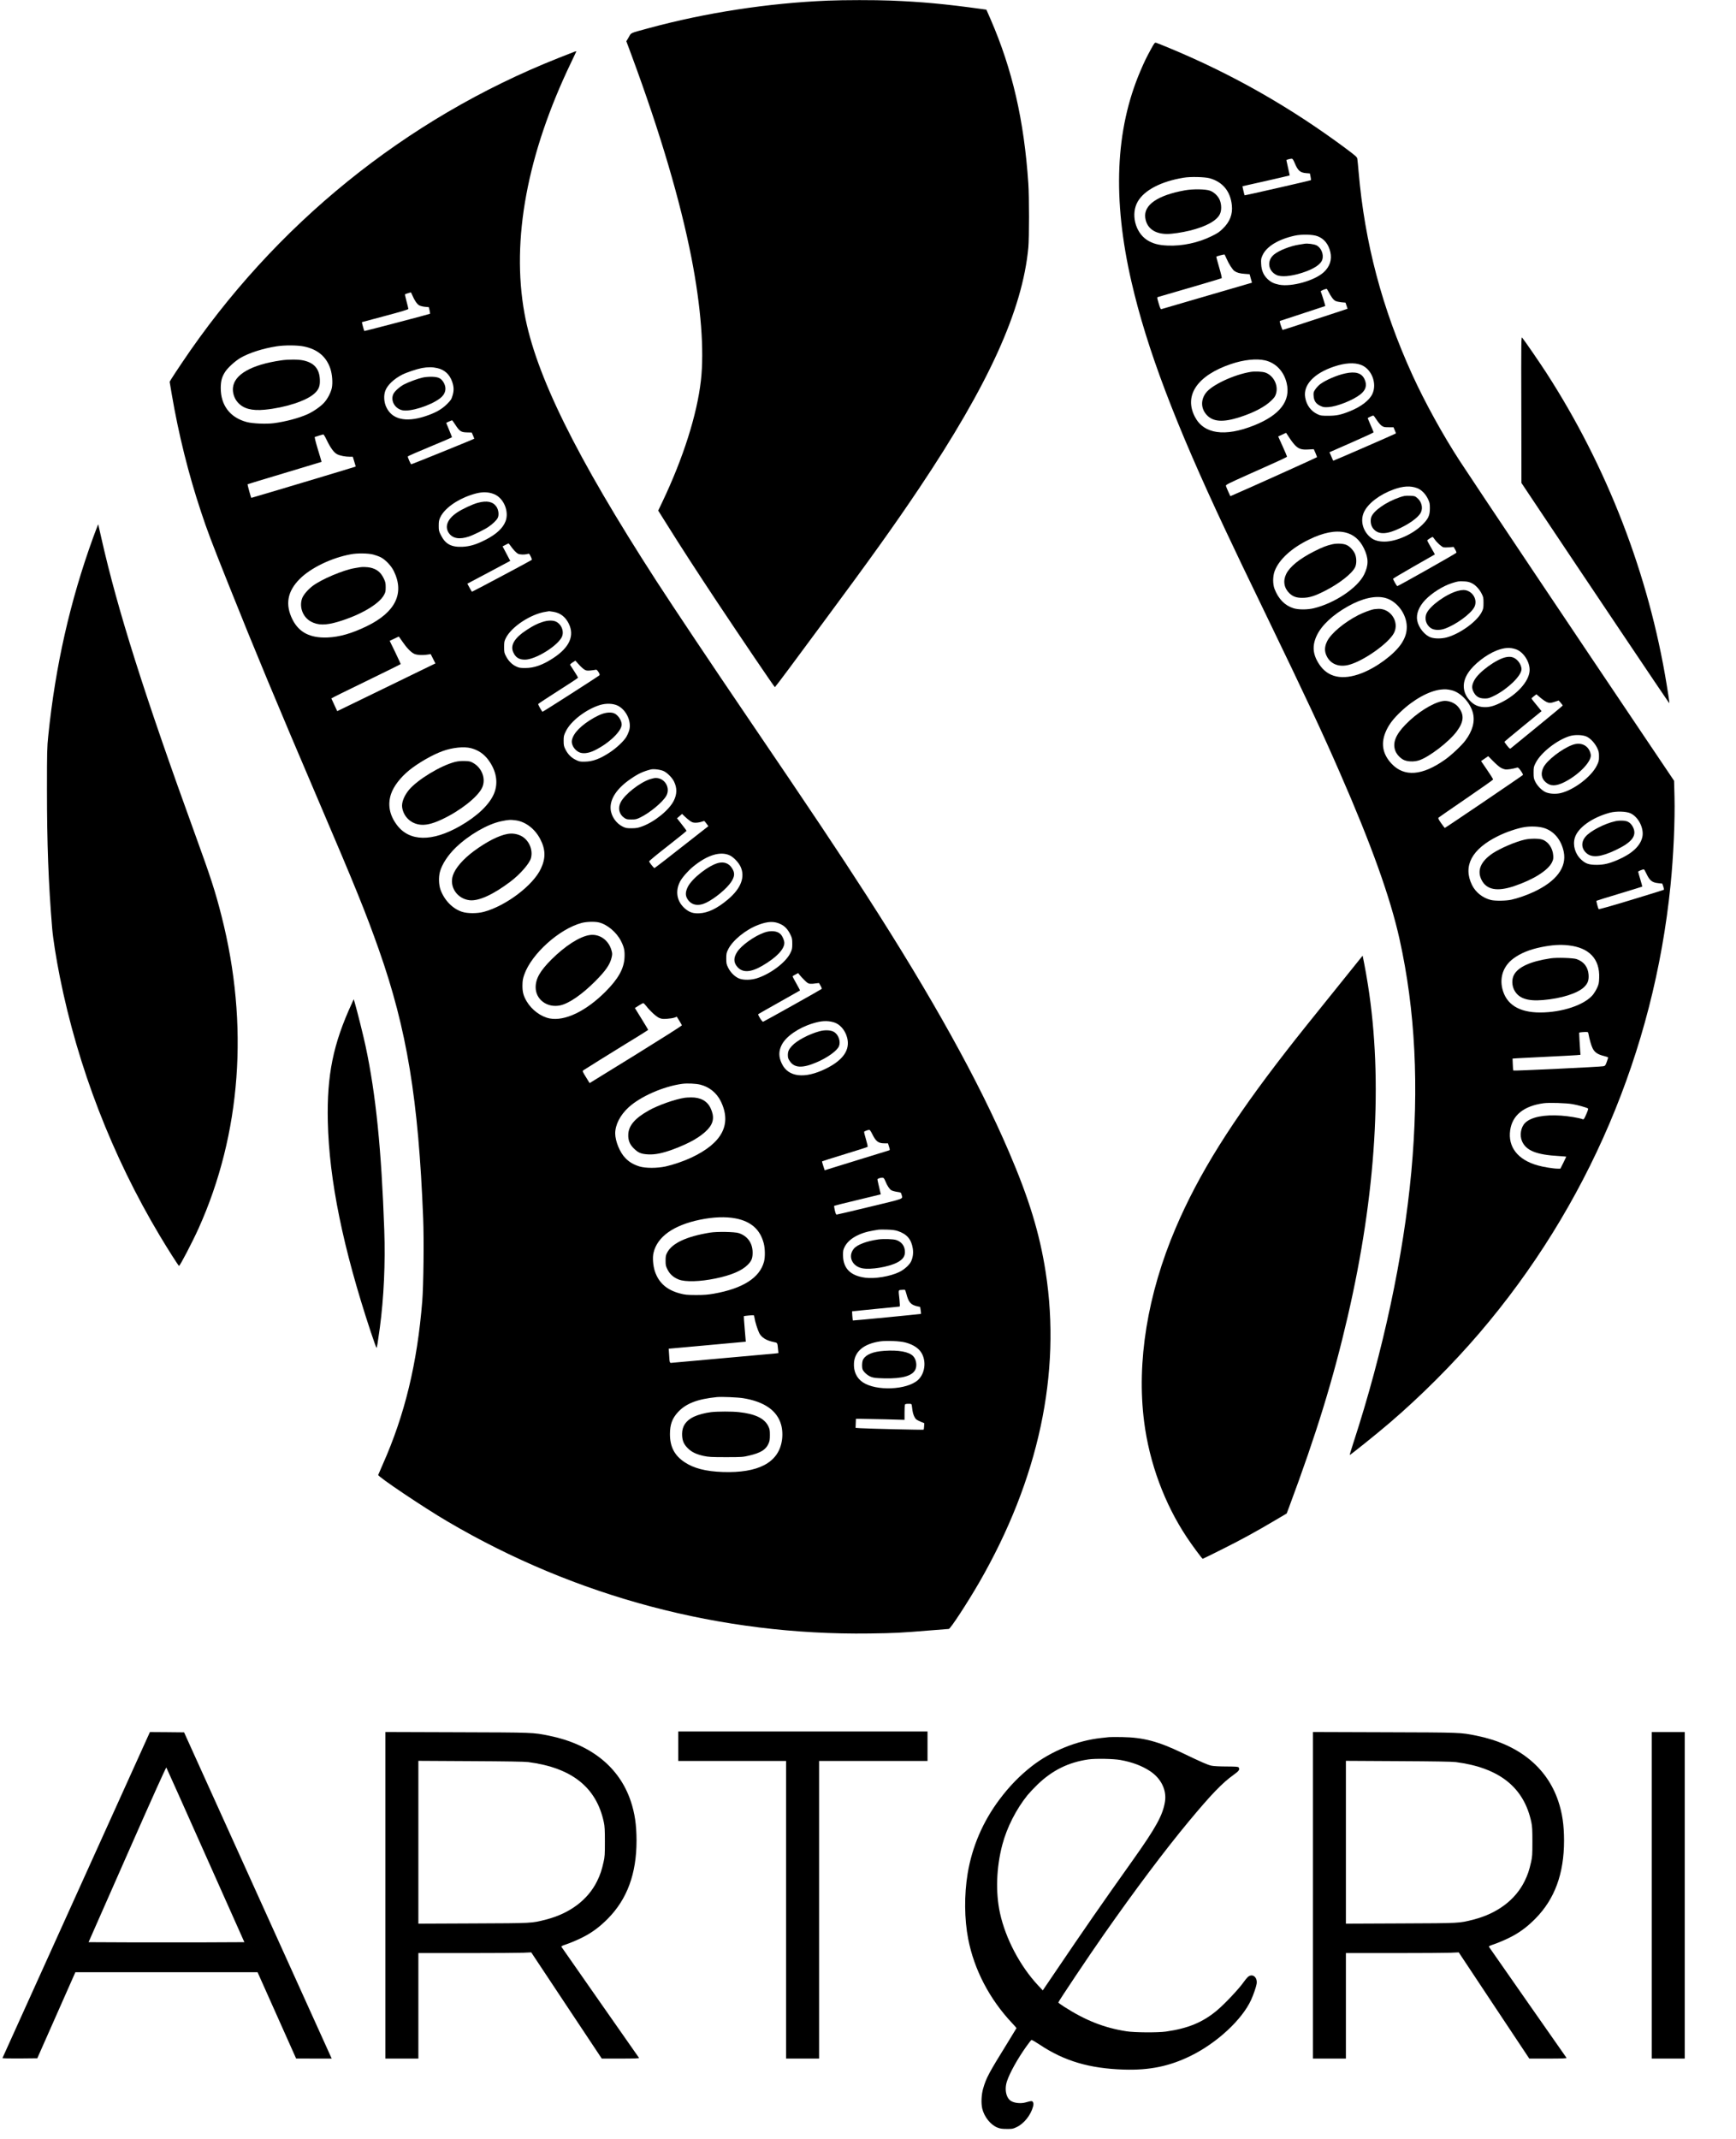 <?xml version="1.0" standalone="no"?>
<!DOCTYPE svg PUBLIC "-//W3C//DTD SVG 20010904//EN"
 "http://www.w3.org/TR/2001/REC-SVG-20010904/DTD/svg10.dtd">
<svg version="1.0" xmlns="http://www.w3.org/2000/svg"
 width="2946pt" height="3629pt" viewBox="0 0 2946 3629"
 preserveAspectRatio="xMidYMid meet">

<g transform="translate(0,3629) scale(0.1,-0.1)"
fill="#000000" stroke="none">
<path d="M14040 36279 c-1003 -42 -2062 -204 -3024 -465 -337 -92 -300 -75
-346 -155 l-41 -69 92 -247 c485 -1312 822 -2455 1013 -3428 162 -830 219
-1570 160 -2085 -66 -579 -301 -1316 -654 -2057 l-70 -147 157 -250 c231 -370
500 -784 836 -1291 422 -634 978 -1455 987 -1455 3 0 112 143 242 318 129 174
397 535 594 802 780 1052 1194 1631 1609 2250 1183 1766 1757 3030 1856 4090
15 160 15 862 0 1085 -72 1072 -271 1937 -641 2789 l-71 162 -87 12 c-618 85
-1009 121 -1532 142 -280 11 -793 11 -1080 -1z"/>
<path d="M19533 35458 c-85 -156 -113 -215 -181 -374 -425 -994 -475 -2170
-151 -3576 260 -1131 738 -2394 1597 -4218 190 -405 315 -665 702 -1465 660
-1365 940 -1963 1241 -2654 533 -1218 851 -2108 1008 -2811 269 -1211 334
-2504 201 -3955 -132 -1429 -479 -3053 -984 -4600 -36 -110 -63 -201 -61 -203
6 -6 474 370 675 543 533 456 1072 996 1525 1525 1836 2146 2961 4783 3244
7600 50 494 77 1100 67 1504 l-7 268 -503 747 c-1102 1636 -2897 4315 -3133
4678 -285 437 -594 998 -806 1463 -514 1129 -808 2240 -912 3450 -8 96 -18
192 -21 212 -5 34 -19 46 -192 176 -940 699 -1918 1257 -2985 1701 -120 50
-227 93 -240 96 -20 5 -29 -7 -84 -107z m2437 -1932 c56 -133 92 -165 196
-174 l63 -5 11 -54 c7 -30 9 -57 6 -60 -7 -7 -1119 -261 -1125 -257 -4 4 -39
154 -36 154 8 0 799 180 801 183 1 1 -11 58 -27 127 -16 69 -29 128 -29 132 0
8 70 27 93 25 13 -1 28 -24 47 -71z m-1445 -260 c224 -61 357 -223 380 -463
15 -148 -34 -276 -150 -389 -62 -62 -93 -82 -197 -133 -223 -110 -495 -168
-738 -158 -161 6 -263 34 -360 98 -199 134 -272 442 -152 649 112 194 398 343
781 405 112 19 353 13 436 -9z m1836 -985 c111 -43 183 -133 215 -267 30 -130
-9 -249 -113 -344 -156 -143 -545 -251 -755 -211 -88 18 -140 42 -196 95 -70
66 -105 146 -110 257 -4 78 -2 92 23 147 67 149 267 271 545 333 119 26 311
22 391 -10z m-1546 -381 c38 -88 101 -186 133 -208 42 -29 90 -43 177 -49 l81
-6 20 -72 20 -72 -762 -222 c-420 -122 -769 -224 -777 -227 -10 -3 -22 23 -44
98 -30 103 -30 103 -9 109 523 151 1073 313 1079 319 4 4 -15 87 -44 184 -28
97 -50 179 -48 181 10 9 135 41 140 36 3 -3 18 -35 34 -71z m1731 -562 c42
-83 82 -137 116 -154 17 -9 63 -19 101 -23 l70 -6 18 -52 17 -52 -196 -65
c-745 -245 -904 -297 -908 -293 -2 2 -15 36 -29 76 -17 52 -21 73 -12 76 296
96 763 250 767 252 3 3 -52 183 -77 249 -3 8 67 39 99 43 4 1 20 -23 34 -51z
m-1077 -1163 c183 -43 319 -187 366 -386 71 -302 -116 -543 -555 -718 -495
-197 -851 -146 -1002 145 -191 365 40 703 612 897 215 73 432 96 579 62z
m1626 -76 c181 -67 278 -315 194 -494 -50 -107 -190 -215 -375 -290 -157 -64
-234 -80 -374 -80 -114 0 -130 2 -181 26 -113 53 -187 153 -210 285 -37 211
149 410 490 524 185 62 341 72 456 29z m265 -931 c25 -39 63 -84 84 -100 35
-25 47 -28 121 -28 l83 0 21 -51 c13 -28 21 -52 19 -54 -8 -8 -1060 -466
-1063 -463 -2 2 -10 20 -19 41 -9 20 -22 52 -30 70 l-15 33 375 165 c206 90
374 168 374 173 0 4 -22 59 -50 121 -27 62 -50 116 -50 119 0 7 79 44 95 45 6
0 30 -32 55 -71z m-1381 -435 c62 -62 111 -77 224 -70 l92 5 28 -63 c15 -35
27 -68 27 -72 -1 -6 -1230 -560 -1442 -650 l-29 -12 -35 76 c-19 42 -37 86
-40 98 -5 19 29 36 383 195 636 284 653 292 653 304 0 6 -34 85 -75 176 l-74
164 67 31 67 31 56 -85 c30 -47 75 -105 98 -128z m2068 -725 c74 -27 144 -97
186 -186 29 -60 32 -77 32 -157 0 -123 -27 -181 -133 -284 -163 -159 -439
-281 -637 -281 -99 0 -170 20 -227 63 -139 106 -190 291 -121 438 69 148 264
297 503 384 159 58 286 65 397 23z m-1218 -753 c140 -33 245 -122 317 -270 80
-166 81 -285 3 -444 -112 -227 -500 -487 -854 -572 -108 -26 -261 -26 -344 0
-147 46 -255 156 -322 328 -32 84 -31 214 2 303 74 196 285 390 584 535 242
119 448 159 614 120z m1516 -115 c39 -56 118 -128 150 -136 15 -4 60 -4 100
-1 l73 7 27 -46 c15 -25 23 -50 19 -54 -26 -24 -995 -571 -1003 -566 -11 7
-71 112 -71 125 0 4 160 100 355 211 l354 202 -13 27 c-8 14 -37 66 -65 114
-28 49 -51 92 -51 97 0 8 76 56 91 59 4 1 19 -17 34 -39z m630 -745 c65 -31
129 -100 170 -181 27 -53 30 -68 30 -154 0 -86 -3 -101 -30 -155 -81 -162
-371 -371 -595 -431 -87 -23 -201 -23 -268 0 -104 35 -209 165 -232 287 -21
109 28 234 134 347 115 121 306 241 461 289 97 30 110 32 198 28 59 -2 91 -10
132 -30z m-1470 -250 c201 -52 366 -273 368 -490 1 -102 -28 -191 -94 -290
-121 -180 -417 -400 -674 -499 -323 -124 -571 -72 -718 152 -111 168 -123 316
-41 489 83 175 273 352 533 497 239 134 460 184 626 141z m2218 -871 c133 -45
246 -224 234 -371 -14 -179 -215 -401 -482 -533 -126 -63 -207 -84 -300 -78
-93 6 -160 37 -223 101 -135 138 -149 313 -36 482 94 143 300 304 479 376 127
50 227 58 328 23z m-1093 -695 c156 -36 318 -207 365 -384 38 -148 -5 -307
-129 -472 -65 -86 -235 -246 -344 -323 -387 -274 -692 -297 -907 -69 -160 171
-188 360 -85 574 52 107 120 194 239 307 220 210 484 355 681 377 70 8 110 6
180 -10z m1618 -201 c46 -21 71 -19 155 10 l48 16 34 -39 c19 -22 34 -43 35
-46 0 -4 -195 -166 -432 -359 -238 -194 -440 -359 -449 -367 -15 -12 -22 -7
-63 44 -25 32 -46 61 -46 65 0 4 142 122 315 264 l315 257 -37 46 c-21 25 -59
72 -85 104 -26 32 -48 61 -48 65 0 4 19 22 41 39 l42 32 66 -56 c36 -31 85
-65 109 -75z m675 -586 c64 -28 139 -108 179 -189 29 -60 33 -77 33 -149 0
-73 -4 -88 -38 -156 -91 -185 -383 -409 -607 -464 -87 -22 -198 -15 -264 16
-65 31 -138 106 -173 177 -25 51 -28 69 -28 153 0 89 2 100 35 164 87 175 366
393 582 457 85 25 214 21 281 -9z m-1464 -523 c24 -16 62 -31 85 -34 35 -6
127 8 201 30 16 5 29 -6 64 -55 24 -34 39 -65 35 -70 -32 -28 -1318 -900
-1325 -898 -5 2 -34 39 -64 82 -44 64 -53 82 -43 92 7 7 218 153 468 324 250
171 456 316 458 323 1 7 -44 80 -101 162 l-103 151 61 42 60 41 80 -81 c44
-45 100 -94 124 -109z m2208 -778 c136 -60 235 -256 204 -402 -33 -153 -177
-287 -421 -391 -142 -61 -231 -82 -350 -83 -134 0 -190 18 -265 87 -104 95
-148 242 -111 370 50 172 292 346 596 428 106 28 273 24 347 -9z m-1467 -250
c172 -53 295 -202 337 -406 52 -261 -123 -497 -503 -676 -118 -56 -273 -110
-384 -135 -95 -21 -277 -23 -350 -5 -140 35 -258 129 -320 254 -158 322 -4
612 445 832 135 67 325 131 442 150 111 18 247 12 333 -14z m1737 -770 c58
-124 98 -156 206 -167 l66 -7 17 -49 c9 -27 13 -52 10 -56 -4 -3 -253 -81
-554 -172 -352 -107 -549 -162 -553 -156 -12 19 -42 136 -37 141 3 3 178 58
389 121 211 64 386 118 388 120 2 1 -13 57 -33 123 -20 66 -36 124 -36 130 0
8 70 38 95 40 6 1 25 -30 42 -68z m-1320 -1222 c352 -39 534 -231 521 -553 -3
-89 -8 -110 -36 -170 -18 -39 -49 -89 -68 -113 -143 -175 -523 -303 -899 -303
-359 0 -578 139 -641 407 -47 199 23 387 190 510 122 90 274 152 476 193 179
36 315 45 457 29z m337 -1491 c20 -107 50 -212 74 -258 34 -67 87 -103 190
-128 39 -9 72 -21 72 -27 0 -5 -11 -39 -24 -75 -21 -59 -27 -66 -57 -72 -50
-11 -1519 -81 -1527 -73 -4 4 -9 51 -10 105 l-4 98 89 6 c48 3 279 15 513 26
234 11 453 23 488 26 l63 6 -5 61 c-3 34 -8 119 -12 189 l-6 126 24 5 c12 2
47 5 75 6 47 1 53 -1 57 -21z m-269 -1203 c88 -15 238 -57 262 -73 9 -5 1 -32
-28 -99 -39 -88 -42 -91 -65 -83 -58 22 -233 51 -364 60 -289 19 -505 -24
-607 -122 -74 -71 -98 -212 -54 -313 70 -160 246 -230 629 -251 67 -4 122 -9
122 -11 0 -2 -23 -48 -50 -103 l-50 -100 -46 0 c-72 0 -246 28 -342 56 -336
95 -505 313 -464 597 36 253 230 410 565 457 91 13 388 4 492 -15z"/>
<path d="M20105 33060 c-460 -83 -699 -248 -670 -464 23 -175 157 -275 369
-276 87 0 252 24 386 57 276 67 462 170 513 283 28 61 27 156 -2 232 -27 69
-97 138 -169 163 -75 27 -290 30 -427 5z"/>
<path d="M22140 32154 c-14 -2 -56 -9 -95 -15 -152 -24 -338 -98 -423 -166
-125 -102 -107 -275 38 -348 77 -39 244 -26 437 36 197 63 319 143 343 226 27
89 -21 202 -101 241 -43 20 -149 34 -199 26z"/>
<path d="M21226 29980 c-281 -45 -657 -219 -760 -354 -92 -121 -88 -266 10
-375 107 -119 277 -131 562 -40 238 77 424 174 533 279 57 55 70 74 84 123 41
143 -45 308 -185 356 -48 16 -173 22 -244 11z"/>
<path d="M22830 29954 c-139 -29 -334 -113 -427 -183 -26 -20 -63 -59 -81 -86
-31 -46 -34 -55 -30 -111 5 -85 40 -137 115 -171 49 -23 65 -25 137 -21 146
10 414 116 539 214 97 75 120 159 73 260 -48 104 -153 136 -326 98z"/>
<path d="M23748 27850 c-228 -78 -443 -229 -478 -336 -18 -53 -8 -132 21 -176
73 -111 202 -124 399 -41 205 87 375 206 421 295 41 81 14 189 -65 252 -35 29
-45 31 -124 34 -75 2 -99 -2 -174 -28z"/>
<path d="M22610 27055 c-98 -22 -172 -51 -310 -121 -247 -125 -411 -258 -473
-383 -58 -118 -37 -240 55 -328 59 -57 121 -78 223 -77 113 1 204 29 377 117
245 124 461 293 514 402 30 62 26 175 -8 240 -32 61 -90 119 -142 140 -55 23
-159 27 -236 10z"/>
<path d="M24740 26264 c-192 -51 -467 -247 -529 -377 -44 -92 -11 -204 76
-258 52 -33 143 -36 223 -9 188 63 450 253 509 368 52 101 0 230 -111 276 -46
19 -96 19 -168 0z"/>
<path d="M23320 25953 c-56 -9 -184 -57 -267 -99 -241 -123 -467 -312 -532
-446 -45 -91 -47 -170 -7 -251 66 -136 209 -192 377 -148 247 64 676 367 765
541 95 185 -55 415 -265 409 -25 -1 -57 -4 -71 -6z"/>
<path d="M25557 25139 c-163 -32 -470 -256 -540 -396 -39 -76 -43 -121 -18
-179 41 -91 97 -126 199 -126 57 0 75 5 166 50 226 114 456 338 456 447 0 44
-23 98 -57 136 -59 66 -117 85 -206 68z"/>
<path d="M24480 24394 c-174 -33 -436 -199 -631 -401 -163 -168 -218 -305
-173 -435 19 -58 73 -120 131 -155 66 -38 184 -44 276 -14 171 57 501 310 633
484 128 169 137 291 30 422 -60 73 -175 116 -266 99z"/>
<path d="M26685 23651 c-179 -65 -435 -263 -494 -384 -48 -100 -34 -187 41
-251 81 -70 174 -68 316 3 247 124 468 356 447 468 -28 149 -159 219 -310 164z"/>
<path d="M27410 22355 c-185 -41 -423 -165 -504 -262 -78 -93 -71 -202 17
-280 94 -82 244 -66 493 52 281 133 367 246 296 390 -19 40 -51 74 -85 91 -41
22 -142 26 -217 9z"/>
<path d="M25880 22044 c-154 -33 -421 -147 -552 -235 -201 -137 -266 -290
-187 -448 84 -169 264 -204 553 -107 323 108 575 266 642 402 23 48 26 63 22
122 -9 122 -85 232 -183 265 -60 21 -202 21 -295 1z"/>
<path d="M26315 20029 c-344 -51 -556 -148 -625 -285 -36 -72 -34 -169 3 -246
71 -146 223 -200 492 -177 316 27 590 114 701 224 61 61 79 114 72 210 -11
129 -81 218 -203 261 -58 20 -338 29 -440 13z"/>
<path d="M9750 35413 c-8 -3 -132 -52 -275 -108 -2590 -1027 -4816 -2829
-6390 -5175 -83 -124 -164 -246 -179 -272 l-27 -46 36 -214 c115 -674 284
-1355 495 -1988 107 -324 173 -498 465 -1230 449 -1124 823 -2023 1525 -3665
632 -1477 809 -1914 1030 -2541 475 -1348 671 -2538 751 -4552 15 -374 6
-1134 -15 -1407 -85 -1057 -296 -1931 -671 -2774 -40 -91 -75 -171 -77 -178
-8 -28 776 -555 1179 -791 2175 -1279 4640 -1933 7158 -1899 436 6 529 11
1029 52 165 14 307 25 317 25 27 0 312 436 517 790 1008 1750 1394 3549 1127
5265 -102 656 -282 1246 -623 2040 -519 1211 -1300 2617 -2412 4345 -478 742
-941 1435 -2015 3015 -612 900 -1268 1882 -1555 2325 -1367 2115 -2053 3507
-2240 4544 -226 1248 47 2711 796 4265 46 96 84 176 84 178 0 4 -11 3 -30 -4z
m-2751 -4137 c33 -79 76 -144 113 -166 18 -11 61 -22 99 -26 l66 -6 13 -55 c6
-30 10 -56 8 -57 -9 -7 -1111 -296 -1115 -293 -6 7 -45 148 -41 151 2 1 180
49 396 106 267 71 392 109 392 118 0 7 -14 65 -31 128 -17 64 -29 118 -26 120
4 4 82 30 98 33 3 1 15 -23 28 -53z m-1841 -865 c232 -48 380 -173 448 -376
32 -96 43 -241 25 -328 -17 -80 -73 -187 -133 -252 -58 -64 -183 -150 -280
-194 -149 -66 -369 -125 -573 -152 -127 -16 -358 -7 -458 20 -283 75 -443 285
-441 581 1 117 20 186 75 271 45 70 167 181 256 234 148 87 385 163 619 199
136 21 350 20 462 -3z m2263 -367 c120 -27 204 -102 248 -220 34 -90 37 -160
11 -245 -20 -68 -29 -80 -99 -150 -91 -89 -196 -147 -371 -204 -329 -106 -561
-50 -656 160 -39 83 -45 197 -15 275 36 97 147 202 287 273 75 38 249 96 334
112 102 18 178 18 261 -1z m307 -963 c71 -109 96 -126 197 -128 l80 -2 23 -52
c12 -28 21 -52 20 -53 -23 -15 -1062 -436 -1070 -434 -10 4 -58 112 -58 132 0
6 169 80 375 165 206 85 375 158 375 162 0 3 -22 60 -49 125 l-49 119 46 22
c26 12 50 22 53 22 3 1 29 -35 57 -78z m-2184 -257 c64 -134 125 -217 180
-243 49 -24 136 -41 212 -41 l51 0 25 -82 c14 -46 25 -84 24 -85 -5 -5 -1769
-533 -1772 -531 -6 7 -67 228 -63 231 2 2 285 88 629 191 344 103 626 188 627
189 1 1 -27 96 -62 210 -42 140 -59 210 -52 213 37 13 134 42 144 43 6 1 32
-42 57 -95z m2762 -895 c32 -6 81 -22 107 -37 146 -79 225 -290 167 -445 -44
-116 -151 -217 -330 -311 -160 -83 -272 -118 -402 -124 -188 -8 -288 45 -363
192 -38 74 -40 84 -40 165 0 73 4 95 27 144 69 146 274 296 519 378 135 45
220 55 315 38z m359 -902 c45 -64 95 -117 126 -133 32 -16 109 -18 157 -5 32
10 33 9 58 -41 15 -29 22 -54 17 -59 -11 -11 -1003 -539 -1012 -539 -4 0 -23
30 -43 68 l-37 68 364 193 364 194 -65 123 -65 123 48 25 c26 14 50 25 53 25
3 0 18 -18 35 -42z m-2333 -146 c42 -11 100 -32 129 -47 80 -40 178 -144 222
-234 185 -377 28 -698 -456 -934 -254 -124 -467 -185 -672 -193 -294 -11 -483
87 -593 308 -125 252 -85 475 123 684 187 189 543 361 870 420 111 21 288 18
377 -4z m3058 -972 c118 -19 206 -86 262 -201 100 -203 14 -399 -252 -577
-183 -122 -331 -176 -485 -176 -87 0 -107 3 -157 27 -69 32 -130 93 -171 173
-29 55 -32 68 -32 155 0 86 3 101 30 155 96 192 425 408 680 445 27 4 52 8 55
9 3 0 34 -4 70 -10z m-2561 -506 c71 -104 141 -177 196 -205 43 -23 141 -29
232 -15 l52 8 40 -79 40 -79 -833 -405 -833 -405 -49 105 c-27 58 -50 108 -51
111 -2 3 262 134 587 291 324 157 589 288 590 292 0 4 -42 94 -93 201 l-94
193 76 36 c42 20 77 37 78 37 1 1 29 -38 62 -86z m3087 -474 c31 -18 45 -21
102 -16 37 3 76 9 88 12 16 5 26 -2 49 -36 18 -28 25 -47 19 -56 -9 -13 -965
-626 -969 -621 -27 36 -75 123 -72 132 3 6 156 107 341 225 185 117 336 217
336 222 0 4 -28 52 -63 106 -35 54 -67 104 -71 110 -4 8 10 23 41 43 l47 30
58 -64 c32 -36 74 -74 94 -87z m566 -612 c150 -74 242 -278 193 -428 -10 -30
-29 -74 -44 -99 -39 -69 -165 -189 -277 -263 -171 -114 -296 -160 -434 -161
-77 -1 -92 2 -152 32 -77 38 -134 97 -175 181 -24 48 -28 68 -28 142 0 79 3
91 39 164 85 173 342 369 576 442 105 32 223 28 302 -10z m-2489 -722 c122
-32 220 -98 294 -199 137 -186 172 -387 98 -569 -76 -186 -285 -386 -577 -553
-476 -272 -860 -265 -1072 17 -127 168 -160 347 -100 527 45 132 157 278 308
402 153 124 393 262 566 325 168 61 364 81 483 50z m3272 -390 c62 -30 143
-113 174 -178 52 -108 51 -211 -4 -322 -77 -157 -323 -358 -534 -436 -73 -27
-100 -32 -181 -33 -84 0 -101 3 -151 27 -114 55 -199 179 -207 303 -11 172
109 350 344 510 123 85 209 125 339 158 49 12 167 -3 220 -29z m444 -844 c36
-25 54 -31 96 -31 29 0 72 7 95 15 23 8 46 15 50 15 3 0 21 -20 39 -45 l32
-44 -63 -49 c-666 -523 -845 -662 -853 -661 -10 0 -83 91 -90 112 -2 7 140
124 316 261 175 137 319 253 319 258 0 5 -36 55 -81 111 l-80 102 43 37 43 37
45 -43 c25 -24 65 -58 89 -75z m-2954 9 c165 -23 323 -145 412 -316 92 -176
96 -324 12 -503 -131 -283 -593 -632 -967 -733 -112 -30 -273 -30 -367 -1
-163 51 -307 199 -371 381 -28 81 -32 206 -9 296 34 130 138 289 274 419 222
212 533 392 762 441 128 27 160 29 254 16z m3631 -595 c65 -32 148 -119 182
-192 80 -175 6 -369 -214 -554 -181 -153 -336 -228 -484 -236 -109 -6 -176 17
-255 88 -130 119 -158 287 -75 450 35 67 132 179 220 252 241 199 467 268 626
192z m-2226 -1136 c141 -32 301 -165 377 -314 54 -106 67 -165 61 -284 -10
-189 -105 -359 -322 -577 -333 -333 -689 -504 -948 -455 -149 29 -306 146
-391 291 -55 95 -72 158 -71 270 1 79 6 110 31 183 123 352 596 777 976 877
80 21 216 25 287 9z m3087 -30 c74 -35 123 -89 167 -179 28 -58 31 -75 31
-155 0 -82 -3 -96 -34 -159 -78 -159 -342 -356 -571 -427 -95 -29 -213 -32
-288 -6 -74 26 -153 102 -194 185 -30 60 -33 75 -33 157 0 82 3 97 32 156 76
154 299 335 510 415 163 62 272 66 380 13z m405 -951 c45 -45 65 -58 90 -60
47 -2 48 -2 104 6 l52 6 27 -46 c15 -25 23 -50 19 -54 -13 -13 -976 -552 -994
-557 -17 -4 -93 117 -82 129 4 4 165 95 357 203 193 108 351 198 352 199 1 1
-27 54 -62 116 -36 63 -65 118 -65 122 0 4 21 19 48 32 l47 25 25 -32 c13 -18
50 -58 82 -89z m-2683 -441 c63 -83 165 -175 217 -199 41 -17 61 -20 133 -15
47 3 104 12 126 20 l41 15 41 -67 c23 -37 43 -72 45 -78 2 -7 -350 -230 -781
-497 l-785 -484 -63 102 c-57 92 -61 102 -45 114 12 10 527 330 742 462 8 5
93 57 188 115 94 59 172 108 172 110 0 3 -51 87 -113 188 l-113 183 65 41 c36
23 71 42 77 42 6 1 30 -23 53 -52z m3176 -272 c105 -29 196 -131 230 -259 56
-208 -64 -384 -363 -531 -357 -175 -637 -143 -745 88 -55 115 -55 212 -1 318
72 142 283 289 524 363 144 45 245 51 355 21z m-2259 -1060 c152 -39 275 -139
345 -280 192 -392 25 -713 -503 -959 -125 -59 -301 -119 -430 -148 -148 -32
-342 -32 -448 0 -100 32 -171 73 -236 140 -94 94 -173 287 -174 419 0 148 84
312 227 443 201 185 591 356 908 399 88 12 233 5 311 -14z m2913 -832 c64
-131 105 -163 210 -163 l60 0 18 -57 c15 -49 16 -57 3 -62 -8 -3 -258 -80
-555 -171 l-540 -167 -24 73 c-14 41 -23 76 -20 78 3 3 176 58 385 122 208 63
383 119 387 124 5 4 -8 63 -28 129 -21 67 -34 125 -30 129 9 9 66 30 85 31 10
1 29 -25 49 -66z m226 -806 c29 -73 68 -132 100 -153 13 -8 56 -21 95 -27 69
-10 70 -11 79 -46 21 -81 74 -60 -534 -207 -302 -73 -557 -133 -566 -133 -11
-1 -20 19 -32 71 -10 39 -14 74 -10 78 4 3 184 48 398 99 215 52 391 94 392
95 1 0 -12 55 -28 121 -16 66 -29 125 -29 132 0 14 54 32 88 30 18 -2 28 -14
47 -60z m-2542 -631 c262 -51 417 -188 478 -424 23 -90 25 -233 4 -311 -72
-272 -359 -455 -850 -542 -104 -18 -165 -23 -305 -23 -156 1 -186 4 -273 27
-222 59 -357 179 -423 373 -32 96 -43 236 -24 315 63 274 339 470 790 563 228
47 434 54 603 22z m2755 -215 c153 -52 227 -139 252 -295 12 -78 2 -155 -30
-222 -30 -61 -118 -139 -202 -179 -154 -74 -415 -117 -575 -95 -251 33 -375
158 -377 380 -1 74 3 93 27 142 67 136 247 239 487 278 41 6 82 13 90 15 8 2
71 3 140 1 95 -3 140 -9 188 -25z m143 -1064 c36 -142 75 -188 183 -212 l51
-11 9 -58 c4 -31 7 -58 5 -60 -6 -4 -1153 -116 -1156 -112 -5 4 -16 156 -12
156 2 0 182 18 399 40 217 22 400 40 405 40 8 0 7 37 -1 118 -19 174 -22 160
34 165 26 2 51 3 57 2 5 -1 17 -31 26 -68z m-2576 -414 c9 -64 52 -197 80
-254 38 -74 120 -125 242 -150 70 -14 65 -7 77 -131 l6 -57 -42 -6 c-24 -3
-423 -39 -888 -80 -465 -41 -859 -77 -877 -79 -39 -6 -40 -5 -48 134 l-7 105
653 59 c360 32 655 59 655 60 1 0 -7 97 -18 215 -10 117 -17 215 -15 218 6 5
160 20 168 16 4 -1 10 -24 14 -50z m2558 -412 c104 -27 189 -74 242 -133 121
-135 108 -382 -28 -505 -188 -169 -709 -190 -935 -38 -107 72 -159 187 -150
329 13 198 171 327 449 366 107 15 333 5 422 -19z m-2748 -946 c355 -59 570
-208 639 -444 25 -85 30 -195 12 -291 -65 -362 -403 -537 -1000 -517 -289 10
-493 62 -651 168 -169 113 -246 261 -246 474 0 164 38 267 136 374 136 147
331 222 660 255 78 8 361 -4 450 -19z m2859 -127 c3 -18 8 -55 11 -83 8 -60
34 -123 63 -148 11 -10 47 -29 79 -42 l58 -24 -3 -53 c-2 -29 -5 -54 -8 -57
-5 -6 -954 17 -1072 25 l-83 6 3 77 3 76 90 0 c50 0 235 -4 413 -8 l322 -9 0
120 c0 66 3 127 6 136 5 12 20 16 60 16 52 0 53 -1 58 -32z"/>
<path d="M4770 30175 c-504 -73 -797 -240 -817 -466 -8 -86 24 -183 83 -248
95 -106 236 -144 456 -123 347 33 707 150 843 274 75 68 98 126 93 237 -7 183
-98 287 -284 326 -83 18 -256 18 -374 0z"/>
<path d="M7175 29884 c-86 -19 -240 -76 -319 -117 -73 -39 -158 -115 -180
-161 -53 -111 22 -248 151 -277 135 -30 475 77 639 201 98 74 120 177 58 277
-41 66 -87 87 -194 90 -48 1 -115 -4 -155 -13z"/>
<path d="M8111 27759 c-87 -22 -273 -109 -357 -167 -164 -111 -213 -241 -134
-351 65 -89 179 -108 338 -55 75 25 264 118 328 162 74 50 138 111 160 153 25
50 15 138 -22 192 -59 85 -159 107 -313 66z"/>
<path d="M6110 26665 c-8 -2 -49 -9 -90 -15 -191 -31 -568 -190 -715 -303 -84
-64 -159 -153 -180 -215 -49 -146 15 -314 150 -388 118 -66 253 -67 466 -3
369 110 688 295 774 451 26 46 30 63 30 133 0 69 -4 89 -31 146 -51 108 -121
164 -232 188 -48 10 -135 13 -172 6z"/>
<path d="M9205 25736 c-87 -28 -157 -63 -264 -133 -208 -135 -284 -259 -232
-379 41 -91 97 -127 201 -127 170 1 525 214 617 371 52 88 13 215 -82 269 -54
31 -146 30 -240 -1z"/>
<path d="M10218 24176 c-37 -13 -100 -43 -140 -66 -215 -124 -346 -256 -372
-377 -16 -72 37 -164 117 -205 63 -32 160 -22 260 26 246 118 467 328 467 443
0 68 -63 163 -127 189 -48 21 -130 17 -205 -10z"/>
<path d="M7720 23361 c-245 -63 -636 -301 -781 -475 -84 -103 -127 -216 -114
-299 24 -148 134 -260 283 -287 105 -19 225 8 397 89 309 146 601 377 676 534
69 147 1 335 -151 421 -48 27 -65 31 -145 33 -63 2 -112 -3 -165 -16z"/>
<path d="M11035 23070 c-176 -56 -432 -257 -502 -393 -51 -99 -27 -204 60
-264 36 -25 49 -28 122 -28 73 0 88 3 156 37 160 79 372 255 434 361 79 136
-23 310 -181 306 -16 0 -56 -9 -89 -19z"/>
<path d="M8614 22140 c-151 -27 -355 -131 -573 -292 -182 -135 -314 -287 -355
-411 -65 -194 71 -397 282 -422 155 -18 402 95 697 318 162 123 319 303 345
395 40 146 -37 315 -172 381 -71 34 -146 44 -224 31z"/>
<path d="M12202 21650 c-162 -33 -456 -260 -530 -409 -43 -87 -44 -150 -2
-212 65 -99 180 -120 312 -57 148 71 352 240 426 353 63 96 66 158 9 241 -49
73 -125 102 -215 84z"/>
<path d="M10000 20423 c-169 -28 -412 -185 -641 -413 -194 -194 -269 -325
-269 -473 0 -207 196 -352 414 -307 150 31 372 184 601 414 172 173 243 276
272 390 14 58 15 75 3 119 -46 184 -208 299 -380 270z"/>
<path d="M12969 20466 c-166 -58 -388 -217 -459 -328 -64 -99 -63 -180 3 -255
90 -102 228 -95 429 23 233 137 368 277 368 384 0 41 -28 108 -59 144 -53 60
-167 73 -282 32z"/>
<path d="M13905 18791 c-182 -50 -384 -158 -467 -249 -53 -58 -68 -94 -68
-155 0 -45 6 -63 33 -103 79 -118 218 -123 463 -16 180 78 339 193 371 269 32
77 -5 192 -79 240 -53 35 -155 41 -253 14z"/>
<path d="M11620 17663 c-166 -25 -453 -127 -610 -215 -234 -132 -340 -255
-348 -403 -5 -100 23 -173 95 -243 75 -74 125 -94 248 -100 115 -5 236 20 405
81 288 106 480 215 600 343 101 109 116 217 48 362 -57 121 -171 183 -332 181
-44 -1 -92 -3 -106 -6z"/>
<path d="M12050 15375 c-400 -65 -644 -179 -728 -339 -23 -44 -27 -63 -27
-137 0 -79 3 -92 35 -155 40 -78 100 -130 190 -166 112 -43 363 -36 625 19
262 54 442 131 540 228 70 69 88 115 87 216 -2 159 -88 278 -237 326 -69 22
-367 27 -485 8z"/>
<path d="M14905 15259 c-195 -27 -358 -88 -415 -157 -106 -128 -31 -300 145
-333 143 -27 437 22 585 96 107 54 147 116 135 210 -10 84 -61 145 -145 174
-47 17 -218 22 -305 10z"/>
<path d="M15005 13369 c-188 -13 -305 -60 -356 -143 -22 -35 -26 -143 -8 -179
23 -45 85 -98 139 -119 46 -18 82 -22 225 -26 309 -8 485 43 531 155 29 68 11
168 -39 221 -69 75 -250 108 -492 91z"/>
<path d="M12070 12329 c-103 -12 -223 -44 -295 -78 -134 -64 -199 -159 -200
-291 0 -108 25 -171 94 -241 68 -68 143 -104 270 -133 86 -18 127 -21 381 -21
273 0 290 2 395 27 194 46 281 99 326 201 20 43 24 69 24 147 0 84 -3 102 -28
152 -65 132 -225 208 -499 237 -113 13 -359 12 -468 0z"/>
<path d="M25817 29338 l2 -1243 277 -415 c771 -1156 2212 -3300 2226 -3315 12
-12 9 15 -38 305 -303 1867 -1011 3699 -2045 5298 -113 174 -362 537 -406 590
-18 23 -19 3 -16 -1220z"/>
<path d="M1580 27168 c-391 -1079 -639 -2173 -761 -3363 -20 -193 -22 -266
-22 -910 0 -925 25 -1591 88 -2354 15 -180 68 -514 130 -826 306 -1532 886
-3035 1695 -4390 137 -230 319 -515 328 -515 16 0 228 407 331 635 723 1604
860 3456 391 5299 -107 422 -182 652 -443 1371 -871 2399 -1320 3817 -1597
5045 -28 124 -51 228 -53 233 -1 4 -40 -97 -87 -225z"/>
<path d="M22840 19721 c-610 -756 -840 -1044 -1008 -1261 -931 -1197 -1491
-2092 -1882 -3010 -477 -1119 -664 -2270 -534 -3285 89 -698 345 -1391 726
-1963 83 -126 258 -362 268 -362 4 0 146 70 316 155 331 165 589 306 909 496
l200 118 39 103 c466 1250 750 2173 996 3236 483 2085 601 4008 344 5631 -19
123 -48 285 -63 359 l-27 136 -284 -353z"/>
<path d="M5971 19265 c-318 -690 -425 -1217 -408 -2005 22 -993 258 -2148 728
-3567 50 -150 94 -273 98 -273 8 0 20 72 56 334 69 514 96 1105 76 1666 -48
1366 -143 2306 -317 3119 -33 159 -142 594 -182 731 l-19 65 -32 -70z"/>
<path d="M11510 6660 l0 -250 915 0 915 0 0 -2525 0 -2525 280 0 280 0 0 2525
0 2525 920 0 920 0 0 250 0 250 -2115 0 -2115 0 0 -250z"/>
<path d="M1295 4139 c-688 -1519 -1252 -2765 -1253 -2770 -2 -6 120 -8 294 -7
l297 3 323 730 323 730 1546 0 1546 0 327 -732 327 -732 302 -1 302 0 -40 88
c-22 48 -586 1293 -1252 2767 l-1213 2680 -290 3 -290 2 -1249 -2761z m2194
671 l658 -1475 -658 -3 c-361 -1 -956 -1 -1322 0 l-664 3 656 1488 c434 985
659 1484 664 1475 5 -7 305 -677 666 -1488z"/>
<path d="M6540 4130 l0 -2770 280 0 280 0 0 895 0 895 823 0 c453 0 884 3 958
6 l134 6 598 -901 599 -901 319 0 c240 0 318 3 313 12 -4 6 -300 430 -659 942
-358 512 -654 936 -658 943 -5 7 15 19 60 34 107 35 267 105 364 160 134 76
242 160 364 283 329 333 487 763 487 1326 -1 268 -29 460 -98 668 -194 579
-681 968 -1389 1111 -274 55 -246 54 -1557 58 l-1218 4 0 -2771z m2425 2261
c740 -97 1157 -429 1282 -1021 15 -68 18 -133 18 -330 0 -219 -2 -256 -23
-347 -32 -142 -56 -213 -109 -322 -156 -317 -462 -548 -866 -652 -246 -63
-215 -62 -1234 -66 l-933 -4 0 1381 0 1382 888 -5 c595 -3 917 -8 977 -16z"/>
<path d="M22280 4130 l0 -2770 280 0 280 0 0 895 0 895 823 0 c453 0 884 3
958 6 l134 6 598 -901 599 -901 319 0 c240 0 318 3 313 12 -4 6 -300 430 -659
942 -358 512 -654 936 -658 943 -5 7 15 19 60 34 107 35 267 105 364 160 134
76 242 160 364 283 329 333 487 763 487 1326 -1 268 -29 460 -98 668 -194 579
-681 968 -1389 1111 -274 55 -246 54 -1557 58 l-1218 4 0 -2771z m2425 2261
c740 -97 1157 -429 1282 -1021 15 -68 18 -133 18 -330 0 -219 -2 -256 -23
-347 -32 -142 -56 -213 -109 -322 -156 -317 -462 -548 -866 -652 -246 -63
-215 -62 -1234 -66 l-933 -4 0 1381 0 1382 888 -5 c595 -3 917 -8 977 -16z"/>
<path d="M28030 4130 l0 -2770 280 0 280 0 0 2770 0 2770 -280 0 -280 0 0
-2770z"/>
<path d="M18820 6814 c-19 -2 -78 -9 -130 -14 -416 -45 -848 -221 -1178 -477
-207 -162 -384 -343 -552 -568 -281 -375 -464 -802 -539 -1255 -60 -362 -56
-773 9 -1110 102 -523 362 -1021 745 -1428 41 -44 75 -82 75 -85 0 -2 -67
-112 -148 -243 -323 -522 -364 -598 -417 -779 -31 -105 -38 -254 -16 -345 34
-141 142 -275 258 -321 46 -18 78 -23 158 -23 93 -1 105 1 169 32 122 57 238
202 276 345 10 37 10 54 1 74 -13 28 -23 28 -131 -2 -70 -20 -173 -12 -232 19
-93 46 -128 201 -78 346 48 142 176 372 323 580 43 61 84 113 91 116 7 3 69
-33 138 -79 418 -279 846 -406 1433 -424 435 -13 770 56 1131 233 445 218 873
615 1026 951 40 88 84 217 93 270 19 118 -78 188 -154 112 -17 -17 -45 -52
-63 -77 -73 -108 -322 -373 -458 -487 -240 -200 -487 -303 -865 -357 -136 -19
-533 -17 -670 5 -378 59 -695 184 -1062 420 -51 32 -93 64 -93 69 0 16 525
801 775 1157 527 753 1031 1424 1437 1913 384 462 568 653 763 793 91 65 108
89 85 125 -8 12 -42 15 -202 16 -112 0 -220 5 -257 13 -62 12 -169 59 -496
216 -409 197 -663 264 -1020 270 -104 2 -206 1 -225 -1z m195 -388 c200 -36
367 -99 505 -191 184 -123 280 -319 250 -513 -36 -229 -149 -436 -540 -987
-555 -781 -821 -1165 -1355 -1954 l-179 -264 -79 84 c-306 327 -553 796 -647
1227 -77 352 -62 774 39 1158 78 296 235 604 428 844 34 41 110 122 170 180
250 241 524 377 863 426 122 17 421 12 545 -10z"/>
</g>
</svg>
